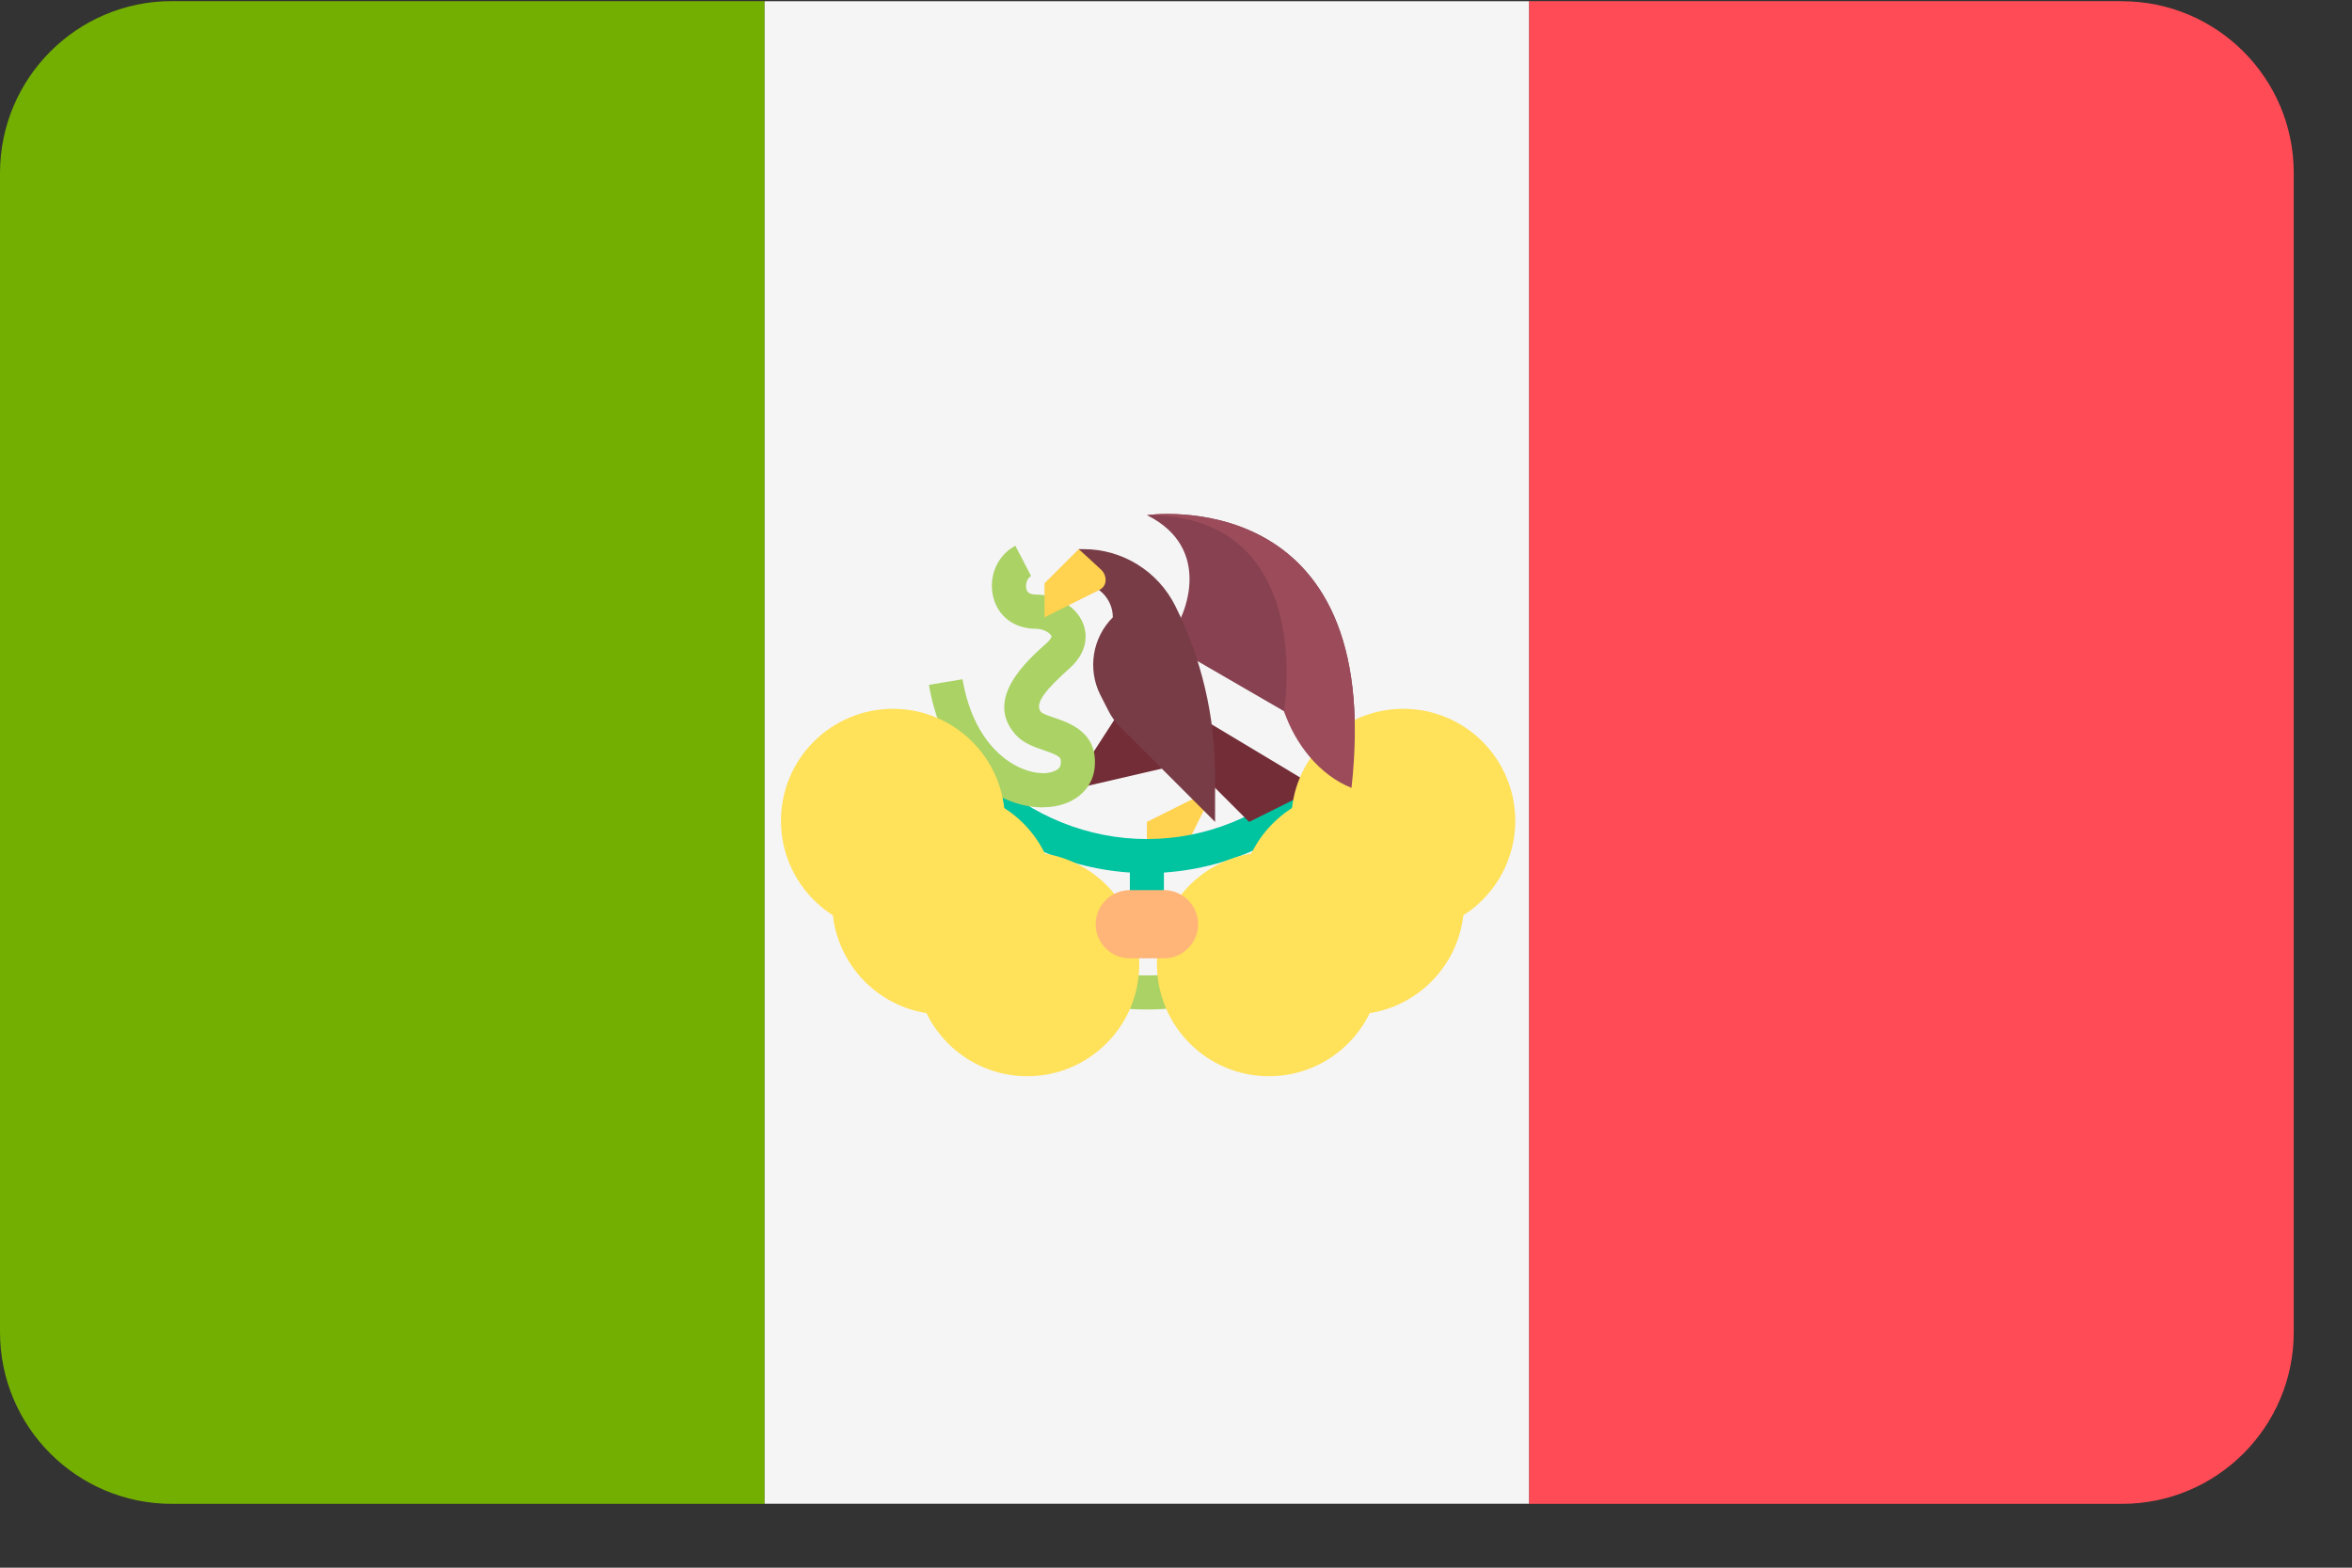 <svg xmlns="http://www.w3.org/2000/svg" width="21" height="14" viewBox="0 0 21 14">
    <rect x="0" y="0" width="21" height="14" fill="#333333" stroke="none"/>
    <g fill="none">
        <path fill="#73AF00" d="M1.534.01C.687.01 0 .699 0 1.546v10.35c0 .847.687 1.534 1.534 1.534h5.293V.01H1.534z"/>
        <path fill="#F5F5F5" d="M6.827 0.011H13.654V13.429H6.827z"/>
        <path fill="#FF4B55" d="M18.946.01h-5.293V13.43h5.293c.847 0 1.534-.687 1.534-1.534V1.545c0-.847-.687-1.534-1.534-1.534z"/>
        <path fill="#FFD250" d="M10.849 7.036L10.24 7.34 10.24 7.645 10.545 7.645z"/>
        <g fill="#00C3A0">
            <path d="M1.68 1.526c-.084 0-.152-.068-.152-.152v-.61c0-.083.068-.151.152-.151.084 0 .152.068.152.152v.609c0 .084-.068.152-.152.152z" transform="translate(8.56 6.88)"/>
            <path d="M1.68.917C1.082.917.504.687.054.267-.008.21-.011.114.046.052.104-.009.2-.013.261.044c.394.367.898.569 1.42.569.52 0 1.024-.202 1.418-.569.061-.057.158-.054.215.008.057.062.054.158-.008.215-.45.42-1.028.65-1.626.65z" transform="translate(8.56 6.88)"/>
        </g>
        <path fill="#00AADC" d="M10.24 8.406c-.39 0-.768-.114-1.093-.33l.168-.254c.55.366 1.3.366 1.85 0l.168.254c-.325.216-.703.33-1.093.33z"/>
        <path fill="#732D37" d="M9.999 6.351L9.663 6.871 9.606 7.042 10.481 6.839z"/>
        <path fill="#AAD264" d="M9.308 7.21c-.402 0-.885-.34-1.014-1.094l.3-.05c.107.627.493.84.725.839.071-.002.145-.027.151-.077.007-.06.009-.074-.15-.128-.087-.03-.185-.063-.254-.141-.279-.318.099-.655.28-.817.032-.028.045-.053.042-.062-.01-.026-.07-.065-.138-.065-.193 0-.34-.11-.382-.285-.045-.182.039-.374.198-.456l.14.27c-.037.02-.052.075-.042.114.003.016.012.052.087.052.186 0 .363.11.421.262.025.064.062.232-.123.397-.2.179-.32.313-.254.39.015.016.08.038.122.052.137.047.392.133.356.452-.023.2-.202.34-.445.346h-.02z"/>
        <path fill="#874150" d="M10.545 5.513s.304-.609-.305-.913c0 0 2.132-.305 1.827 2.436-.2-.16-.497-.452-.603-.685l-.92-.533v-.305z"/>
        <path fill="#732D37" d="M10.24 6.122l1.523.914-.61.304-.913-.913v-.305z"/>
        <path fill="#783C46" d="M9.631 5.209c.168 0 .305.136.305.304-.182.182-.227.46-.113.69l.07.137c.028.058.066.11.111.155l.845.845v-.42c0-.525-.122-1.042-.356-1.51-.155-.31-.472-.506-.818-.506h-.044v.305z"/>
        <path fill="#FFD250" d="M9.631 4.904l-.305.305v.304s.363-.183.485-.242c.085-.04.07-.138.02-.184-.037-.036-.2-.183-.2-.183z"/>
        <path fill="#AAD264" d="M10.24 9.015c-1.427 0-2.588-1.161-2.588-2.588h.304c0 1.26 1.025 2.284 2.284 2.284 1.26 0 2.284-1.025 2.284-2.284h.304c0 1.427-1.16 2.588-2.588 2.588z"/>
        <g fill="#FFE15A" transform="translate(7.76 7.12)">
            <circle cx=".213" cy=".21" r="1"/>
            <circle cx=".67" cy=".94" r="1"/>
            <circle cx="1.412" cy="1.491" r="1"/>
            <circle cx="4.769" cy=".21" r="1"/>
            <circle cx="4.312" cy=".94" r="1"/>
            <circle cx="3.57" cy="1.491" r="1"/>
        </g>
        <path fill="#FFB478" d="M10.392 8.558h-.304c-.168 0-.305-.136-.305-.304 0-.168.137-.305.305-.305h.304c.168 0 .305.137.305.305 0 .168-.137.304-.305.304z"/>
        <path fill="#9B4B5A" d="M11.464 6.35c.102.299.318.572.603.686.305-2.74-1.827-2.436-1.827-2.436 1.523 0 1.224 1.75 1.224 1.75z"/>
    </g>
</svg>
